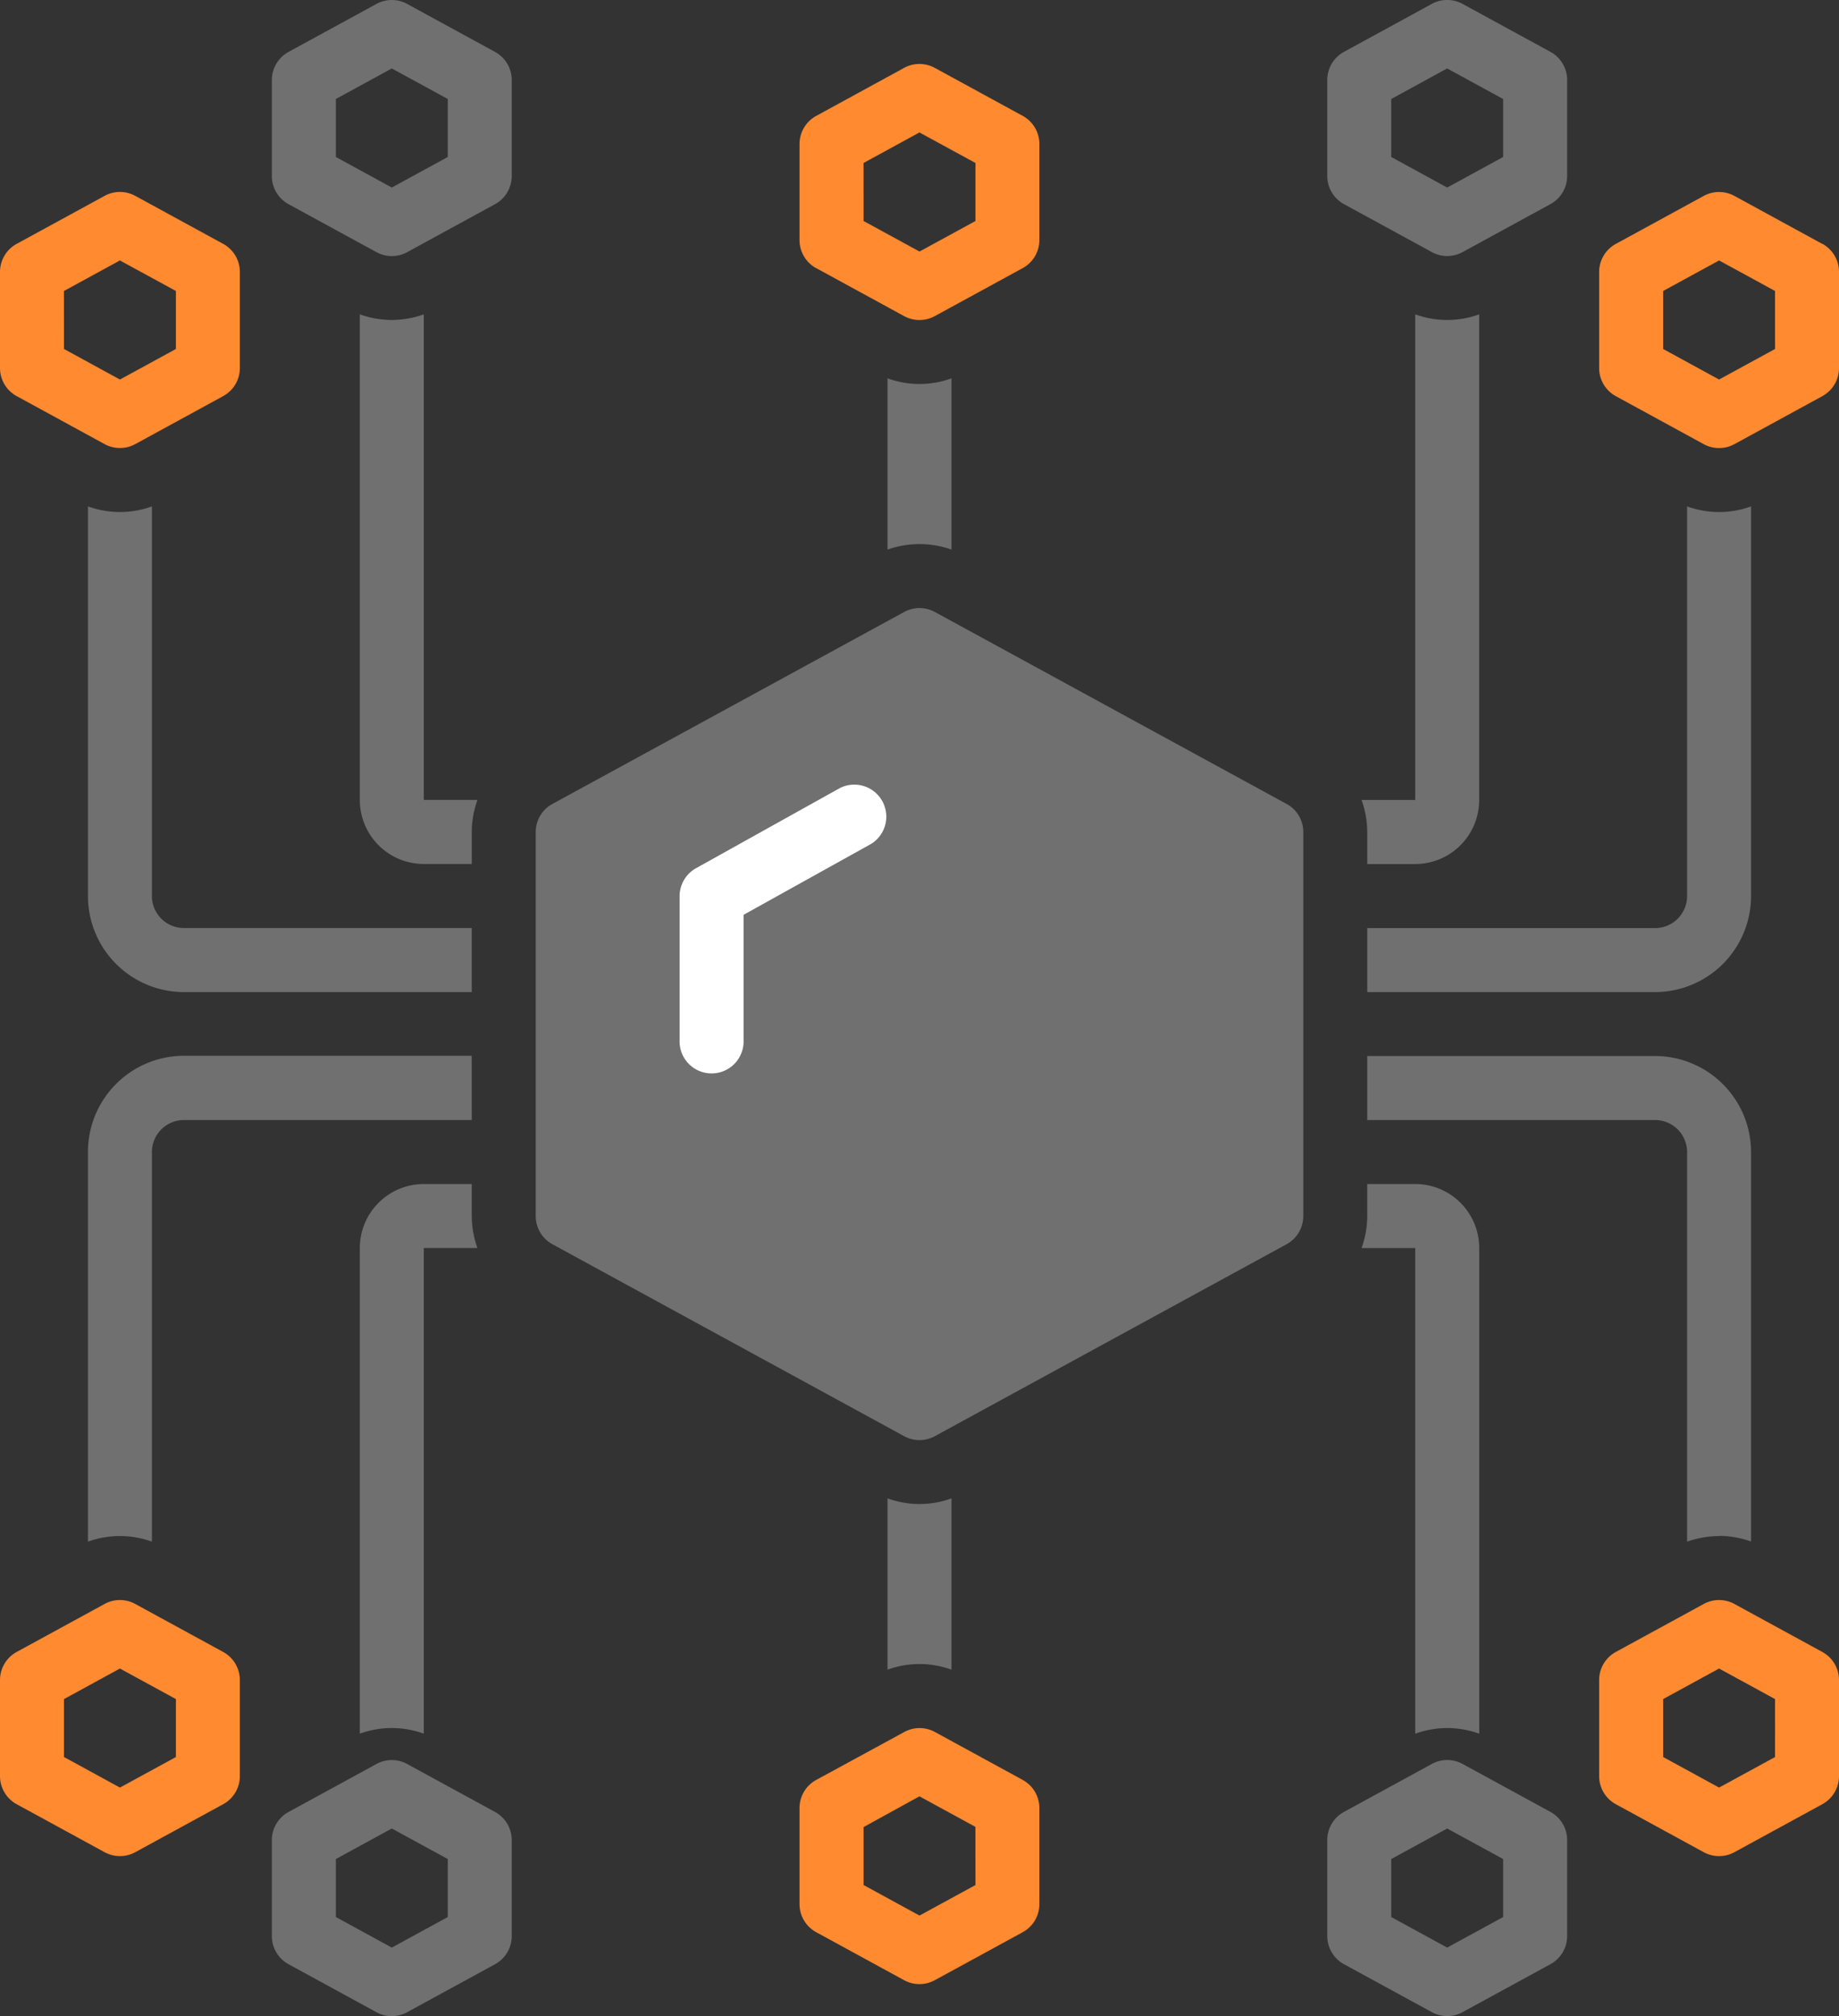 <svg id="_7636acbcc71b8dd66663cd1cd892a83d" data-name="7636acbcc71b8dd66663cd1cd892a83d" xmlns="http://www.w3.org/2000/svg" width="37.177" height="40.733" viewBox="0 0 37.177 40.733">
  <rect x="0" y="0" width="37.177" height="40.733" fill="#333333" stroke="none"/>
  <path id="Path_28" data-name="Path 28" d="M48.012,25.049l-1.778-.97a.648.648,0,0,0-.619,0l-1.778.97a.647.647,0,0,0-.337.568v1.94a.647.647,0,0,0,.337.568l1.778.97a.647.647,0,0,0,.619,0l1.778-.97a.647.647,0,0,0,.337-.568v-1.94a.647.647,0,0,0-.337-.568Zm-.956,2.123-1.131.617-1.131-.617V26l1.131-.617L47.056,26Z" transform="translate(-38.004 -24)" fill="#707070"/>
  <path id="Path_41" data-name="Path 41" d="M48.012,25.049l-1.778-.97a.648.648,0,0,0-.619,0l-1.778.97a.647.647,0,0,0-.337.568v1.94a.647.647,0,0,0,.337.568l1.778.97a.647.647,0,0,0,.619,0l1.778-.97a.647.647,0,0,0,.337-.568v-1.94a.647.647,0,0,0-.337-.568Zm-.956,2.123-1.131.617-1.131-.617V26l1.131-.617L47.056,26Z" transform="translate(-38.004 11.56)" fill="#707070"/>
  <path id="Path_29" data-name="Path 29" d="M26.837,40.124l1.778.97a.647.647,0,0,0,.619,0l1.778-.97a.647.647,0,0,0,.337-.568v-1.94a.647.647,0,0,0-.337-.568l-1.778-.97a.648.648,0,0,0-.619,0l-1.778.97a.647.647,0,0,0-.337.568v1.94a.647.647,0,0,0,.337.568ZM27.793,38l1.131-.617L30.056,38v1.172l-1.131.617-1.131-.617Z" transform="translate(-26.5 -32.121)" fill="#ff8a30"/>
  <path id="Path_30" data-name="Path 30" d="M109.837,28.124l1.778.97a.647.647,0,0,0,.619,0l1.778-.97a.647.647,0,0,0,.337-.568v-1.94a.647.647,0,0,0-.337-.568l-1.778-.97a.648.648,0,0,0-.619,0l-1.778.97a.647.647,0,0,0-.337.568v1.94a.647.647,0,0,0,.337.568ZM110.793,26l1.131-.617,1.131.617v1.172l-1.131.617-1.131-.617Z" transform="translate(-82.668 -24)" fill="#707070"/>
  <path id="Path_42" data-name="Path 42" d="M109.837,28.124l1.778.97a.647.647,0,0,0,.619,0l1.778-.97a.647.647,0,0,0,.337-.568v-1.94a.647.647,0,0,0-.337-.568l-1.778-.97a.648.648,0,0,0-.619,0l-1.778.97a.647.647,0,0,0-.337.568v1.94a.647.647,0,0,0,.337.568ZM110.793,26l1.131-.617,1.131.617v1.172l-1.131.617-1.131-.617Z" transform="translate(-82.668 11.56)" fill="#707070"/>
  <path id="Path_31" data-name="Path 31" d="M63.34,31.635l-1.778-.97a.648.648,0,0,0-.619,0l-1.778.97a.647.647,0,0,0-.337.568v1.94a.647.647,0,0,0,.337.568l1.778.97a.647.647,0,0,0,.619,0l1.778-.97a.647.647,0,0,0,.337-.568V32.2a.647.647,0,0,0-.337-.568Zm-.956,2.123-1.131.617-1.131-.617V32.586l1.131-.617,1.131.617ZM43,32.124l1.778.97a.647.647,0,0,0,.619,0l1.778-.97a.647.647,0,0,0,.337-.568v-1.94a.647.647,0,0,0-.337-.568l-1.778-.97a.648.648,0,0,0-.619,0L43,29.049a.647.647,0,0,0-.337.568v1.94a.647.647,0,0,0,.337.568ZM43.957,30l1.131-.617L46.22,30v1.172l-1.131.617-1.131-.617ZM31.012,60.083l-1.778-.97a.646.646,0,0,0-.619,0l-1.778.97a.647.647,0,0,0-.337.568v1.94a.647.647,0,0,0,.337.568l1.778.97a.647.647,0,0,0,.619,0l1.778-.97a.647.647,0,0,0,.337-.568v-1.94a.647.647,0,0,0-.337-.568Zm-.956,2.123-1.131.617-1.131-.617V61.035l1.131-.617,1.131.617ZM63.34,60.083l-1.778-.97a.646.646,0,0,0-.619,0l-1.778.97a.647.647,0,0,0-.337.568v1.94a.647.647,0,0,0,.337.568l1.778.97a.647.647,0,0,0,.619,0l1.778-.97a.647.647,0,0,0,.337-.568v-1.94a.647.647,0,0,0-.337-.568Zm-.956,2.123-1.131.617-1.131-.617V61.035l1.131-.617,1.131.617Zm-15.208.463L45.4,61.7a.646.646,0,0,0-.619,0L43,62.669a.647.647,0,0,0-.337.568v1.94a.647.647,0,0,0,.337.568l1.778.97a.647.647,0,0,0,.619,0l1.778-.97a.647.647,0,0,0,.337-.568v-1.94a.647.647,0,0,0-.337-.568Zm-.956,2.123-1.131.617-1.131-.617V63.621L45.088,63l1.131.617Z" transform="translate(-26.5 -26.707)" fill="#ff8a30"/>
  <path id="Path_32" data-name="Path 32" d="M67.112,44.94V48.4a1.936,1.936,0,0,1,1.293,0V44.94A1.891,1.891,0,0,1,67.112,44.94ZM77.78,54.753a1.294,1.294,0,0,0,1.293-1.293V43.647a1.891,1.891,0,0,1-1.293,0v9.812H76.695a1.931,1.931,0,0,1,.115.647v.647Zm-2.6-1.214-7.112-3.879a.648.648,0,0,0-.619,0l-7.112,3.879a.647.647,0,0,0-.337.568v7.759a.647.647,0,0,0,.337.568l7.112,3.879a.647.647,0,0,0,.619,0l7.112-3.879a.647.647,0,0,0,.337-.568V54.106a.647.647,0,0,0-.337-.568Z" transform="translate(-49.17 -37.296)" fill="#707070"/>
  <path id="Path_33" data-name="Path 33" d="M72.242,73.08,69.332,74.7a.647.647,0,0,0-.332.565v2.909a.647.647,0,1,0,1.293,0V75.642l2.577-1.432a.647.647,0,0,0-.628-1.13Z" transform="translate(-55.261 -57.159)" fill="#fff"/>
  <path id="Path_34" data-name="Path 34" d="M49.647,43.761A1.939,1.939,0,0,1,49,43.647v9.812a1.294,1.294,0,0,0,1.293,1.293h.97v-.647a1.932,1.932,0,0,1,.115-.647H50.293V43.647a1.938,1.938,0,0,1-.647.114Z" transform="translate(-41.726 -37.296)" fill="#707070"/>
  <path id="Path_35" data-name="Path 35" d="M33.293,63.52V55.647a1.891,1.891,0,0,1-1.293,0V63.52a1.942,1.942,0,0,0,1.94,1.94h5.819V64.166H33.94a.647.647,0,0,1-.647-.647Zm32.328-7.873a1.891,1.891,0,0,1-1.293,0V63.52a.647.647,0,0,1-.647.647H57.862v1.293h5.819a1.942,1.942,0,0,0,1.94-1.94Zm-.647,20.8a1.938,1.938,0,0,1,.647.114V68.692a1.942,1.942,0,0,0-1.94-1.94H57.862v1.293h5.819a.648.648,0,0,1,.647.647v7.872A1.939,1.939,0,0,1,64.974,76.451Zm-25.216-9.7H33.94A1.942,1.942,0,0,0,32,68.692v7.872a1.891,1.891,0,0,1,1.293,0V68.692a.648.648,0,0,1,.647-.647h5.819Z" transform="translate(-30.222 -45.416)" fill="#707070"/>
  <path id="Path_36" data-name="Path 36" d="M70.983,108.991a1.939,1.939,0,0,1,.647.114V99.293A1.294,1.294,0,0,0,70.336,98h-.97v.647a1.931,1.931,0,0,1-.115.647h1.085v9.812A1.939,1.939,0,0,1,70.983,108.991Zm-10.022-1.179v-3.461a1.891,1.891,0,0,1-1.293,0v3.461A1.891,1.891,0,0,1,60.961,107.812Zm-10.668,1.293V99.293h1.085a1.931,1.931,0,0,1-.115-.647V98h-.97A1.294,1.294,0,0,0,49,99.293v9.812a1.891,1.891,0,0,1,1.293,0Z" transform="translate(-41.726 -74.078)" fill="#707070"/>
</svg>
